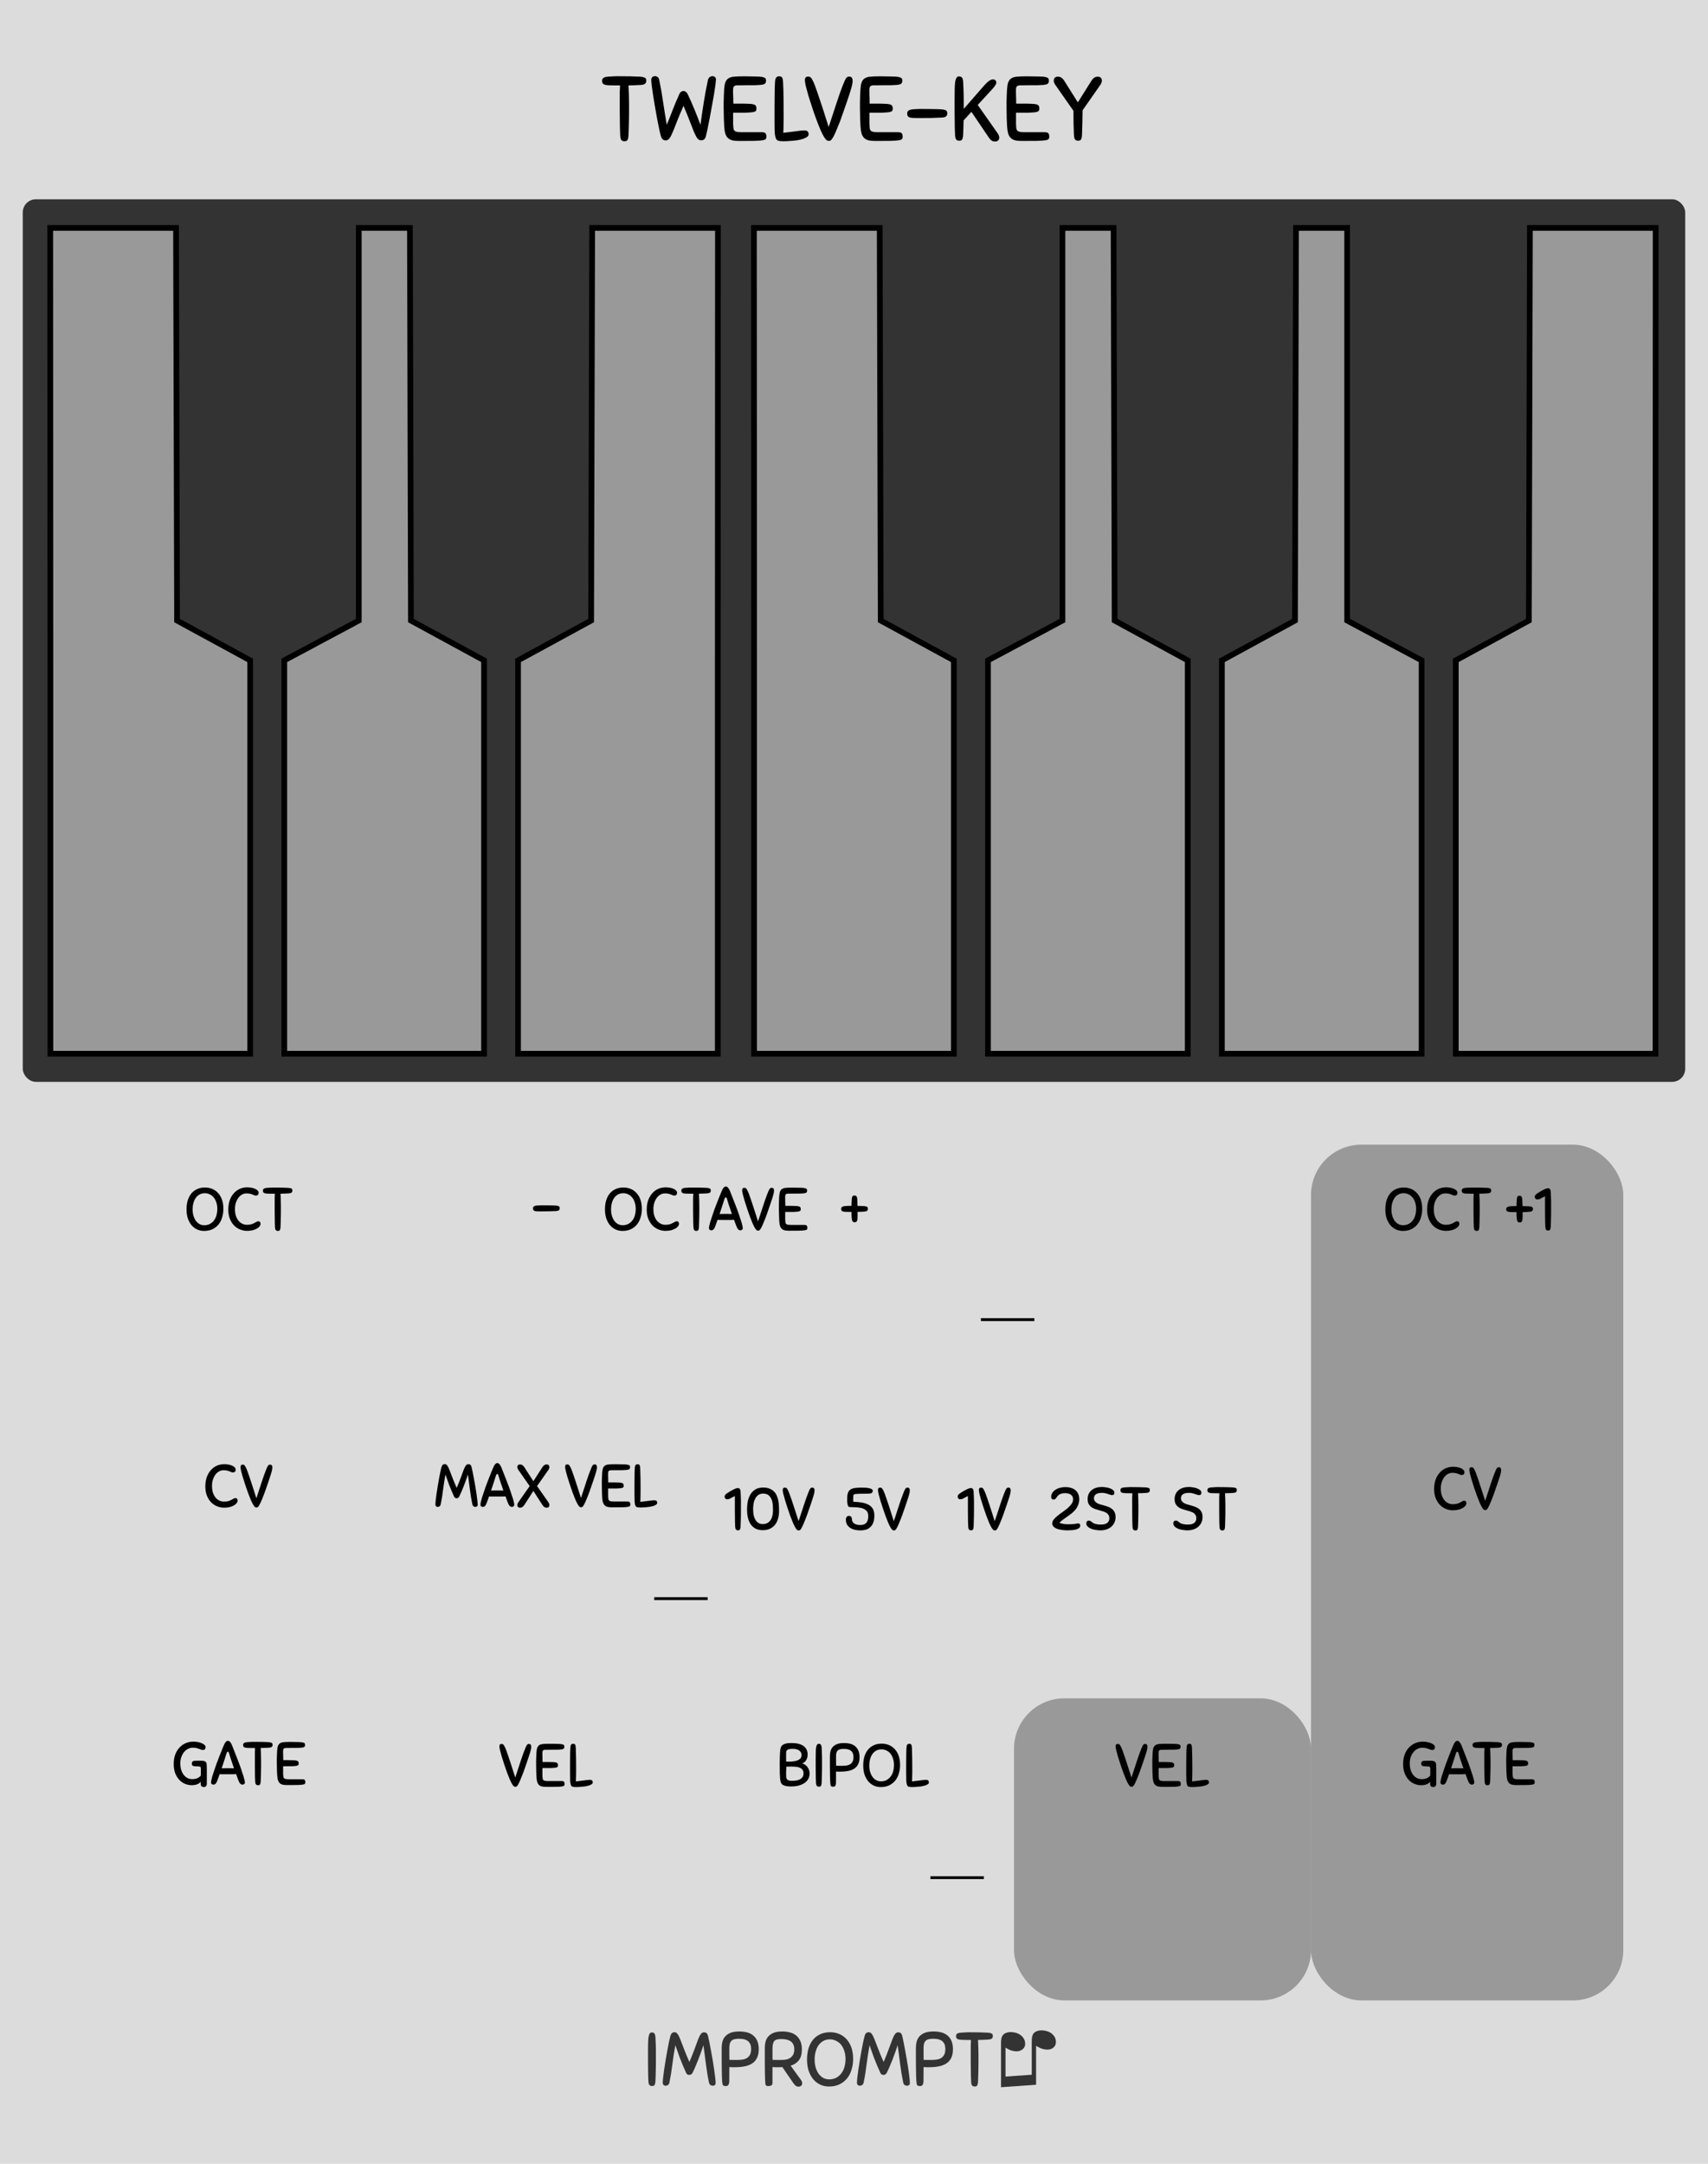 <svg xmlns="http://www.w3.org/2000/svg" width="300" height="380" viewBox="0 0 79.375 100.542"><path d="M0 0h79.375v100.541H0zm0 0" fill="#dcdcdc"/><rect rx="2.34" ry="2.34" y="53.188" x="60.926" height="39.763" width="14.513" fill="#999" paint-order="stroke markers fill"/><g style="line-height:1.25"><path word-spacing="0" letter-spacing="0" font-weight="400" aria-label="♫" font-size="3.528" style="-inkscape-font-specification:'Arial, Normal';font-variant-ligatures:normal;font-variant-caps:normal;font-variant-numeric:normal;font-feature-settings:normal;text-align:start" d="M48.15 96.87l-1.63.115v-2.06q0-.23.065-.333.064-.104.22-.147.153-.043.348-.002.223.047.356.19.133.146.133.33 0 .186-.157.286-.158.103-.408.05-.082-.018-.143-.044-.064-.027-.205-.11v1.345l1.219-.085v-1.554q0-.225.065-.337.066-.11.226-.151.16-.04.348 0 .223.047.354.19.13.14.13.325 0 .195-.156.294-.156.1-.408.047-.16-.034-.357-.16z" font-family="Arial" fill="#333"/></g><g style="line-height:1.25"><path word-spacing="0" letter-spacing="0" font-size="3.528" font-weight="400" aria-label="IMPROMPT" d="M30.132 96.698q-.007-.127-.01-.265 0-.137-.004-.296-.003-.159-.003-.342v-.417q0-.25.003-.426.004-.18.021-.293.018-.113.053-.166.039-.053.102-.053.032 0 .06.007.029.007.05.032.02.02.035.067.018.042.021.113.007.127.01.225l.008.198q.003.095.003.201v.536q0 .145-.003.286l-.007.286-.01.303q-.004.085-.018.13-.015.047-.036.071-.02.025-.05.028-.027.007-.063.007-.063 0-.109-.042-.046-.046-.053-.19zm1.754-.381q-.162-.357-.29-.688-.123-.335-.211-.596-.081.437-.138.882-.053.444-.137.85-.021.092-.078.123-.056.028-.095.028-.064 0-.102-.038-.036-.04-.036-.1 0-.08.018-.246.021-.17.05-.381.031-.212.07-.445.039-.232.078-.448l.077-.395q.039-.176.067-.271.046-.163.187-.163.085 0 .145.085.06.081.127.254.07.17.166.43.098.262.254.614.151-.352.243-.61.095-.261.159-.43.067-.173.127-.254.06-.085.148-.085.081 0 .123.042.043.039.064.12.025.099.06.275.035.173.074.388.042.212.081.445t.07.444q.032.212.05.385.021.17.021.261 0 .056-.039.092-.038.031-.098.031-.04 0-.096-.028-.056-.032-.077-.123-.043-.201-.078-.417l-.063-.433-.057-.441q-.028-.223-.06-.441-.046.14-.106.31-.06.17-.127.342-.067.17-.137.335-.07.166-.138.3-.024.046-.067.07-.039.022-.08.022-.047 0-.09-.021-.038-.025-.06-.074zm2.005.377q0 .085-.018.13-.014.047-.039.071-.02.025-.053.029-.028.007-.056.007-.095 0-.127-.043-.028-.042-.039-.19-.007-.078-.01-.226-.004-.148-.007-.353 0-.204-.004-.451v-.522q0-.131.032-.265t.12-.243q.091-.11.25-.177.162-.067.42-.067.18 0 .342.039.162.039.286.134.123.095.198.254.074.159.074.395 0 .247-.082.41-.08.162-.229.257-.148.095-.353.134-.204.039-.448.039h-.12q-.06 0-.134-.007zm1.016-1.485q0-.236-.134-.356-.13-.12-.438-.12-.116 0-.2.021-.082.018-.135.067-.053.046-.08.127-.026.081-.026.205v.275q0 .151.004.286.081.004.18.004h.19q.106 0 .219-.015.116-.014.208-.063.092-.053.152-.152.06-.102.06-.278zm1.451.84l-.102.007h-.223q-.06 0-.134-.007v.716q0 .113-.056.14-.053.026-.134.026-.042 0-.067-.007-.025-.004-.042-.018-.015-.018-.025-.05-.007-.031-.01-.088-.008-.063-.011-.183-.004-.123-.007-.318 0-.194-.004-.469v-.652q0-.145.035-.279.036-.138.127-.24.092-.106.247-.17.16-.063.402-.063.173 0 .336.039.165.039.292.134.127.095.205.258.078.162.078.405 0 .325-.141.505-.138.176-.381.25l.472.65q.064.084.064.172 0 .07-.05.11-.046.042-.116.042-.078 0-.134-.042-.057-.046-.106-.117zm.554-.822q0-.244-.148-.36-.145-.12-.462-.12-.117 0-.194.021-.078.018-.124.07-.046.054-.067.149-.018.091-.018.236v.24q0 .138.004.25.081.005.18.005h.19q.1 0 .208-.011.113-.014.209-.064.095-.052.158-.148.064-.099.064-.268zm1.609 1.725q-.212 0-.398-.085-.184-.085-.322-.243-.137-.163-.218-.395-.078-.233-.078-.53 0-.278.067-.511.07-.233.205-.402.137-.17.338-.261.202-.096.466-.096.215 0 .41.078.193.078.338.233.148.155.233.388.085.233.085.543 0 .258-.071.49-.067.233-.208.41-.138.173-.35.278-.211.103-.497.103zm.007-.332q.194 0 .339-.077.145-.082.24-.212t.14-.3q.047-.173.047-.353 0-.218-.06-.388-.057-.173-.155-.29-.1-.115-.23-.175-.13-.064-.278-.064-.177 0-.31.074-.131.074-.223.201-.088.127-.134.3-.046.17-.046.363 0 .209.053.381.053.17.141.29.092.12.215.187.124.063.261.063zm2.384-.303q-.162-.357-.29-.688-.123-.335-.21-.596-.082.437-.138.882-.053.444-.138.85-.021.092-.078.123-.056.028-.095.028-.063 0-.102-.038-.036-.04-.036-.1 0-.08.018-.246.021-.17.05-.381.031-.212.07-.445.039-.232.078-.448l.077-.395q.04-.176.067-.271.046-.163.187-.163.085 0 .145.085.06.081.127.254.07.17.166.43.099.262.254.614.151-.352.243-.61.095-.261.159-.43.067-.173.127-.254.06-.085.148-.085.081 0 .124.042.042.039.063.12.025.099.06.275.035.173.074.388.042.212.081.445t.07.444q.033.212.05.385.021.17.021.261 0 .056-.038.092-.04.031-.1.031-.038 0-.094-.028-.057-.032-.078-.123-.042-.201-.078-.417l-.063-.433-.057-.441q-.028-.223-.06-.441-.045.14-.105.31-.06.17-.127.342-.067.17-.138.335-.07.166-.138.3-.024.046-.067.07-.038.022-.08.022-.047 0-.089-.021-.039-.025-.06-.074zm2.005.377q0 .085-.018.13-.014.047-.038.071-.022.025-.053.029-.029.007-.057.007-.095 0-.127-.043-.028-.042-.039-.19-.007-.078-.01-.226-.004-.148-.007-.353 0-.204-.004-.451v-.522q0-.131.032-.265t.12-.243q.092-.11.25-.177.163-.067.42-.067.18 0 .342.039.163.039.286.134.124.095.198.254.074.159.074.395 0 .247-.081.41-.082.162-.23.257-.148.095-.352.134-.205.039-.449.039h-.12q-.06 0-.134-.007zm1.016-1.485q0-.236-.134-.356-.13-.12-.438-.12-.116 0-.2.021-.082.018-.135.067-.053.046-.08.127-.025.081-.025.205v.275q0 .151.003.286.081.004.18.004h.19q.106 0 .22-.015.116-.014.207-.063.092-.053.152-.152.06-.102.06-.278zm1.974-.437q-.099.007-.212.01l-.243.007.007.18.007.166q.004.085.004.176.003.092.003.205v.307q0 .144-.003.293l-.007.292q-.004.149-.011.307-.003.085-.018.13-.01.047-.031.072-.022.024-.05.028-.028.007-.063.007-.064 0-.11-.043-.042-.045-.049-.19-.007-.127-.01-.268 0-.141-.004-.304-.004-.162-.004-.349v-.758q.004-.145.011-.25h-.145q-.148 0-.254-.005-.102-.004-.169-.017-.067-.018-.099-.053-.028-.036-.028-.1 0-.03.007-.055.007-.029.032-.05.025-.025.067-.039.046-.014.116-.02l.12-.008.106-.007q.053-.004.11-.004h.13q.208 0 .392.004.186.004.395.014.084.007.13.021.046.011.07.032.025.021.029.05.007.028.007.063 0 .064-.046.106-.042.042-.187.05z" style="-inkscape-font-specification:'Sniglet, Normal';font-variant-ligatures:normal;font-variant-caps:normal;font-variant-numeric:normal;font-feature-settings:normal;text-align:start" font-family="Sniglet" fill="#333"/></g><rect rx="2.34" ry="2.34" y="78.915" x="47.124" height="14.036" width="13.802" fill="#999" paint-order="stroke markers fill"/><path word-spacing="0" letter-spacing="0" font-size="2.822" font-weight="400" style="line-height:1.25;-inkscape-font-specification:'Sniglet, Normal';font-variant-ligatures:normal;font-variant-caps:normal;font-variant-numeric:normal;font-feature-settings:normal;text-align:start" d="M66.124 80.928q.094 0 .192.017.1.017.181.05.082.032.135.08.054.048.054.11 0 .064-.034.098t-.085.034q-.048 0-.09-.017l-.09-.036q-.05-.02-.122-.037-.07-.017-.177-.017-.119 0-.223.057-.102.053-.18.152-.08.096-.125.229-.045.132-.045.287 0 .19.048.328t.124.228q.08.09.175.136.1.042.197.042.161 0 .254-.045.096-.048.153-.121.003-.06.003-.141v-.178q0-.037-.006-.057-.006-.022-.028-.034-.023-.01-.068-.014-.042-.003-.116-.003-.09 0-.147-.022-.056-.026-.056-.105 0-.056.028-.09.031-.037.124-.042h.054q.04-.003.082-.003h.155q.085 0 .136.017.05.014.09.067.02.028.022.1.006.07.006.163v.728q0 .076-.042.113-.04.036-.093.036-.065 0-.107-.033-.04-.031-.04-.102v-.11q-.073.085-.175.12-.099.038-.25.038-.156 0-.306-.062t-.265-.184q-.116-.124-.19-.307-.07-.186-.07-.432t.07-.437q.074-.192.198-.325.125-.135.291-.206.167-.07.36-.07zm2.114 1.854q-.029-.068-.062-.155-.03-.09-.068-.19l-.178.007h-.409q-.099 0-.18-.003l-.066.186q-.03.087-.059.155-.056.144-.164.144-.04 0-.076-.025-.034-.026-.034-.074t.017-.124q.017-.08.042-.166l.06-.184q.03-.096.06-.178.027-.09.078-.228l.113-.294.118-.3q.06-.15.108-.26.011-.027.028-.061.017-.036.04-.067.025-.031.053-.054.031-.023.068-.023.036 0 .067.026.031.022.054.056.025.034.042.07.02.038.031.066l.102.26q.06.146.116.296.06.15.11.285.05.135.081.228l.057.175q.034.093.062.184.028.09.045.17.02.075.02.123t-.037.074q-.034.025-.073.025-.05 0-.093-.034-.043-.036-.074-.11zm-.5-.62l.136.002q.067 0 .135.003l-.068-.197-.065-.19-.053-.166-.04-.138q-.01-.037-.025-.06-.014-.022-.037-.022-.022 0-.036.025-.015.023-.026.06-.034.115-.096.3l-.127.388q.076-.003.153-.003.076-.003.15-.003zm1.876-.952q-.08.006-.17.008l-.194.006.006.144.006.133q.003.067.003.14.003.074.003.164v.246q0 .116-.003.234l-.006.234-.008.246q-.003.068-.014.104-.008.037-.026.057-.017.02-.04.022-.022.006-.05.006-.05 0-.088-.034-.034-.036-.04-.152-.005-.102-.007-.214 0-.113-.003-.243t-.003-.28v-.606q.003-.116.008-.2h-.116q-.118 0-.203-.004-.082-.003-.136-.014-.053-.014-.079-.042-.022-.028-.022-.08 0-.024.006-.044.006-.023.025-.04.02-.02.054-.03.037-.012.093-.018l.096-.006.085-.006q.042-.003.087-.003h.105q.166 0 .313.003.15.003.316.012.068.006.104.016.037.008.057.026.02.017.022.04.006.022.006.05 0 .05-.036.085-.034.034-.15.04zm.402 1.287q-.006-.09-.012-.246-.006-.155-.006-.318v-.192l.006-.206q.006-.21.026-.328.022-.118.084-.178.065-.06.181-.073.116-.014.308-.014h.06q.06 0 .14.003.082 0 .17.003l.15.006q.061.006.098.017.04.008.06.025.02.014.024.037.006.02.006.045 0 .065-.036.096-.037.028-.15.037-.056.006-.166.008h-.22q-.113 0-.204.003h-.113q-.073.003-.104.034-.028.028-.028.138l.003.124q.006.096.006.27h.234q.15 0 .243.007.096.003.146.017.054.014.074.045.02.03.02.082 0 .025-.006.048-.003.02-.023.037-.02.014-.056.025-.037.008-.105.014-.082.006-.155.008h-.378v.344l.006.096q.003.046.011.077.011.03.037.05.028.02.08.029.052.008.14.008h.607q.1 0 .124.036.025.037.025.1 0 .05-.022.078-.023.026-.11.037-.085.014-.257.017-.17.003-.469.003-.127 0-.208-.023-.082-.022-.133-.076-.05-.054-.076-.138-.023-.088-.03-.212z" font-family="Sniglet"/><path word-spacing="0" letter-spacing="0" font-size="10.667" font-weight="400" style="line-height:1.25;-inkscape-font-specification:'Sniglet, Normal';font-variant-ligatures:normal;font-variant-caps:normal;font-variant-numeric:normal;font-feature-settings:normal;text-align:start" d="M67.525 68.154q.093 0 .186.017.096.014.173.048.076.031.124.08.05.044.05.106 0 .065-.033.1-.034.033-.085.033-.048 0-.085-.014-.036-.017-.084-.037-.046-.02-.11-.034-.065-.017-.173-.017-.107 0-.206.057-.096.053-.169.152-.07.096-.113.23-.042.131-.042.287 0 .191.048.33.05.138.13.228.08.088.177.133.102.042.204.042.121 0 .203-.025.082-.025.138-.056.06-.03.102-.057.042-.025.082-.025.048 0 .076.028.028.025.028.093 0 .056-.045.116-.043.056-.127.104-.082.045-.198.076-.116.03-.26.03-.157 0-.316-.064-.155-.062-.279-.183-.12-.124-.197-.308-.077-.186-.077-.43 0-.247.068-.439.07-.192.19-.324.12-.136.28-.206.16-.07.34-.07zm1.642 1.885q-.037.068-.068.1-.028.03-.073.03-.046 0-.08-.03-.033-.032-.073-.097-.05-.085-.116-.234-.062-.15-.127-.325-.064-.177-.127-.367-.062-.189-.112-.355-.048-.167-.08-.29-.028-.128-.028-.18 0-.058.023-.086.023-.028.087-.028.037 0 .063.02.028.016.07.101.034.065.073.17.04.104.082.23.045.128.09.27l.09.275.086.266.073.228.076-.23.088-.266.09-.277q.045-.14.09-.265l.085-.229q.04-.104.07-.172.04-.082.068-.102.031-.02.062-.02.065 0 .088.035.025.03.025.093 0 .056-.017.135-.016.08-.059.212-.04.13-.107.324l-.167.477q-.025.076-.059.158-.03.082-.065.161-.03.076-.062.147-.03.07-.06.121z" font-family="Sniglet"/><g style="line-height:1.25"><path word-spacing="0" letter-spacing="0" font-size="2.822" font-weight="400" aria-label="OCT +1" style="-inkscape-font-specification:'Sniglet, Normal';font-variant-ligatures:normal;font-variant-caps:normal;font-variant-numeric:normal;font-feature-settings:normal;text-align:start" d="M65.193 57.197q-.17 0-.319-.068-.147-.068-.257-.195-.11-.13-.175-.316-.062-.186-.062-.423 0-.223.054-.41.056-.186.164-.321.11-.136.27-.209.161-.076.373-.076.172 0 .327.062.156.062.271.186.12.124.187.31.067.187.067.435 0 .206-.056.393-.054.186-.167.327-.11.138-.279.223-.17.082-.398.082zm.006-.266q.155 0 .271-.062.116-.065.192-.17.076-.103.113-.239.037-.138.037-.282 0-.175-.048-.31-.046-.139-.125-.232t-.183-.141q-.104-.051-.223-.051-.14 0-.248.06-.105.059-.178.16-.07.102-.107.24-.037.136-.037.29 0 .167.042.306.042.135.113.231.073.096.172.15.1.05.21.05zm2-1.761q.092 0 .186.017.096.014.172.048.076.031.124.08.05.044.05.106 0 .065-.033.1-.034.033-.085.033-.048 0-.085-.014-.036-.017-.084-.037-.045-.02-.11-.034-.065-.016-.173-.016-.107 0-.206.056-.096.054-.169.152-.07.096-.113.229-.042.133-.042.288 0 .192.048.33.05.138.13.229.08.087.178.132.101.043.203.043.121 0 .203-.026.082-.025.138-.056.06-.031.102-.057.042-.025.082-.025.048 0 .076.028.028.025.028.093 0 .057-.045.116-.042.056-.127.104-.082.046-.198.077-.115.028-.26.028-.157 0-.315-.062-.156-.062-.28-.184-.12-.124-.197-.307-.076-.187-.076-.432 0-.246.067-.438.07-.192.19-.324.12-.136.28-.206.16-.07.34-.07zm1.913.283q-.079.006-.17.008l-.194.006.006.143.006.133q.003.068.003.141.003.074.003.164v.245q0 .116-.003.235l-.006.234-.008.245q-.003.068-.014.105-.008.037-.026.056-.016.02-.04.023-.022.006-.05.006-.05 0-.087-.034-.034-.037-.04-.152-.006-.102-.008-.215 0-.113-.003-.243t-.003-.279v-.606q.003-.117.008-.201h-.116q-.118 0-.203-.003-.082-.003-.135-.014-.054-.014-.08-.043-.022-.028-.022-.079 0-.025.006-.045.006-.022.026-.04.02-.02.053-.03.037-.012.093-.017l.096-.006.085-.006q.042-.003.087-.003h.105q.166 0 .313.003.15.003.316.011.068.006.105.017.036.008.056.025.02.017.023.04.006.022.006.05 0 .051-.037.085-.034.034-.15.04zm1.941.857q-.064.006-.138.008-.07 0-.155.003v.127q0 .096-.003.164t-.017.11q-.01.043-.04.062-.028.02-.078.02-.026 0-.048-.006-.02-.006-.037-.025-.017-.02-.03-.054-.013-.037-.018-.093l-.006-.073-.006-.068v-.16q-.144 0-.237-.004-.09-.003-.147-.014-.054-.014-.076-.042-.02-.028-.02-.08 0-.025.006-.044.006-.023.025-.04.02-.017.054-.028.037-.014.093-.02l.073-.006q.034-.003.068-.003.034-.003.07-.003h.091q.003-.073.003-.144l.008-.147q.003-.067.014-.104.011-.037.028-.056.017-.02.04-.023.022-.006.05-.006.051 0 .085.037.034.034.04.15l.006.137.006.159q.141 0 .293.008.068.006.105.016.037.008.056.026.02.017.023.04.006.022.006.05 0 .05-.037.085-.034.034-.15.04zm.762.684q-.006-.102-.008-.212 0-.11-.003-.237t-.003-.274v-.686l-.169.088q-.07.045-.113.053-.04.008-.087.008-.043 0-.077-.036-.03-.037-.03-.088 0-.05.033-.087.037-.04.085-.071.062-.042.133-.085.073-.042.14-.076.068-.037.125-.056.06-.023.1-.023.02 0 .04.006.021.006.038.023.02.017.03.053.015.034.018.093.006.102.008.178l.006.15q.003.07.003.15v.425q0 .116-.003.23l-.006.228-.008.242q-.003.068-.015.105-.008.037-.025.056-.017.02-.04.023-.02.006-.047.006-.05 0-.085-.034-.034-.037-.04-.152z" font-family="Sniglet"/></g><g style="line-height:1.25"><path word-spacing="0" letter-spacing="0" font-size="2.822" font-weight="400" aria-label="OCTAVE" style="-inkscape-font-specification:'Sniglet, Normal';font-variant-ligatures:normal;font-variant-caps:normal;font-variant-numeric:normal;font-feature-settings:normal;text-align:start" d="M28.927 57.197q-.17 0-.319-.068-.146-.068-.257-.195-.11-.13-.174-.316-.063-.186-.063-.423 0-.223.054-.41.056-.186.164-.321.11-.136.27-.209.162-.076.373-.076.172 0 .328.062.155.062.27.186.12.124.187.31.068.187.068.435 0 .206-.057.393-.054.186-.166.327-.11.138-.28.223-.17.082-.398.082zm.006-.266q.155 0 .27-.062.116-.065.193-.17.076-.104.113-.239.036-.138.036-.282 0-.175-.048-.31-.045-.139-.124-.232t-.183-.141q-.105-.051-.223-.051-.14 0-.249.06-.104.059-.177.16-.07.102-.108.24-.036.136-.036.29 0 .167.042.306.042.135.113.231.073.096.172.15.1.05.21.05zm2-1.76q.093 0 .186.016.096.014.172.048.076.031.124.08.05.044.05.106 0 .065-.033.1-.034.033-.085.033-.048 0-.084-.014l-.085-.037q-.045-.02-.11-.034-.065-.016-.172-.016-.108 0-.206.056-.096.054-.17.152-.07.096-.113.229-.042.133-.042.288 0 .192.048.33.05.138.13.229.08.087.178.132.101.043.203.043.121 0 .203-.026.082-.025.138-.056.06-.031.102-.057.042-.025.082-.025.048 0 .076.028.028.026.028.093 0 .057-.045.116-.042.056-.127.104-.082.046-.197.077-.116.028-.26.028-.158 0-.316-.062-.155-.062-.28-.184-.12-.124-.197-.307-.076-.187-.076-.432 0-.246.067-.438.071-.191.19-.324.12-.136.28-.206.16-.07.34-.07zm1.913.281q-.079.006-.17.008l-.194.006.006.144.005.133q.003.068.003.141.003.074.003.164v.245q0 .116-.003.235l-.006.234q-.002.118-.008.245-.003.068-.014.105-.009.037-.026.056-.017.02-.04.023-.022.006-.05.006-.05 0-.087-.034-.034-.037-.04-.152-.005-.102-.008-.215 0-.113-.003-.243t-.003-.279v-.606q.003-.117.01-.201h-.117q-.119 0-.203-.003-.082-.003-.136-.014-.053-.014-.079-.043-.022-.028-.022-.079 0-.025.005-.045.006-.022.026-.04.02-.02.053-.03.037-.012.093-.017l.096-.006.085-.006q.042-.003.087-.003h.105q.166 0 .313.003.15.003.316.011.068.006.105.017.036.008.056.025.02.017.023.04.005.022.005.05 0 .051-.036.085-.034.034-.15.04zm1.397 1.572q-.029-.067-.062-.155-.03-.09-.068-.189l-.178.006h-.41q-.098 0-.18-.003l-.065.186q-.03.088-.059.156-.056.144-.164.144-.04 0-.076-.026-.034-.025-.034-.073 0-.048.017-.124.017-.08.043-.167l.06-.183q.03-.096.06-.178.026-.09.077-.229l.113-.293.118-.3q.06-.149.108-.26.011-.027.028-.061.017-.037.04-.068.025-.03.053-.053.031-.023.068-.023.037 0 .068.025.03.023.053.057.026.034.043.07.02.037.03.065.046.113.102.26.06.147.116.296.06.15.11.285.05.136.082.229.025.082.056.175.034.093.062.183.03.09.045.17.02.076.02.124t-.036.073q-.034.026-.074.026-.05 0-.093-.034-.042-.037-.073-.11zm-.5-.62q.068 0 .136.003.067 0 .135.003l-.068-.198-.065-.19-.053-.166-.04-.138q-.01-.037-.025-.06-.014-.022-.037-.022-.022 0-.036.026-.015.022-.026.059-.034.116-.096.302l-.127.387q.076-.003.153-.003.076-.003.15-.003zm1.631.652q-.037.067-.068.098-.028.031-.073.031t-.08-.03q-.033-.032-.072-.097-.05-.084-.116-.234-.062-.15-.127-.324-.065-.178-.127-.367-.062-.19-.113-.356-.048-.166-.08-.29-.027-.128-.027-.181 0-.057.022-.085.023-.028.088-.028.036 0 .062.02.028.016.07.101.034.065.074.17.04.104.082.23.045.128.09.269l.09.277.085.265.073.228.076-.231.088-.265.09-.277q.045-.14.09-.265l.085-.229q.04-.104.07-.172.04-.082.07-.101.03-.02.061-.02.065 0 .087.034.026.03.026.093 0 .056-.017.135-.017.08-.06.212-.04.13-.107.325l-.166.476q-.026.077-.06.159-.03.081-.065.16-.03.077-.062.147-.03.07-.059.121zm.84-.317q-.006-.09-.01-.245-.007-.155-.007-.319v-.192l.005-.206q.006-.209.026-.327.022-.119.084-.178.065-.06.18-.074.117-.014.31-.014h.058q.06 0 .14.003.083 0 .17.003l.15.006q.062.006.1.017.04.008.058.026.02.014.025.036.006.02.006.046 0 .064-.037.095-.037.029-.15.037-.056.006-.166.008h-.22q-.113 0-.203.003h-.113q-.074.003-.105.034-.028.028-.028.138l.003.125q.006.096.006.27h.234q.15 0 .243.006.096.003.146.017.054.014.074.046.02.03.02.081 0 .026-.006.048-.003.02-.023.037-.02.014-.056.025-.037.008-.105.015-.08.006-.155.008h-.378v.343l.006.097q.002.045.01.076.012.031.038.05.028.02.08.03.052.007.14.007h.607q.098 0 .124.037.025.036.025.099 0 .05-.022.079-.023.025-.11.036-.085.014-.257.017-.17.003-.469.003-.127 0-.209-.022-.082-.023-.132-.077-.05-.053-.077-.138-.022-.087-.03-.212z" font-family="Sniglet"/></g><path word-spacing="0" letter-spacing="0" font-size="2.822" font-weight="400" style="line-height:1.25;-inkscape-font-specification:'Sniglet, Normal';font-variant-ligatures:normal;font-variant-caps:normal;font-variant-numeric:normal;font-feature-settings:normal;text-align:start" d="M8.99 80.927q.093 0 .192.017t.18.05q.082.032.136.08.054.048.054.11 0 .065-.034.098-.034.034-.085.034-.048 0-.09-.017l-.09-.036q-.051-.02-.122-.037-.07-.017-.178-.017-.118 0-.223.057-.101.053-.18.152-.08.096-.124.229-.046.132-.046.287 0 .19.048.328t.125.228q.079.09.174.136.1.042.198.042.16 0 .254-.045.096-.048.152-.121.003-.06.003-.141v-.178q0-.037-.006-.057-.006-.022-.028-.034-.022-.01-.067-.014-.043-.003-.116-.003-.09 0-.147-.022-.056-.026-.056-.105 0-.056.028-.09.03-.037.124-.042h.054q.04-.003.08-.003h.157q.084 0 .135.017.05.014.09.067.02.029.023.1.006.07.006.163v.728q0 .076-.042.113-.04.037-.093.037-.065 0-.108-.034-.04-.031-.04-.102v-.11q-.073.085-.174.12-.1.038-.251.038-.156 0-.305-.062-.15-.062-.265-.184-.116-.124-.19-.307-.07-.186-.07-.432 0-.245.07-.437.074-.192.198-.325.124-.135.29-.206.167-.07.36-.07zm2.113 1.854l-.062-.155q-.03-.09-.068-.19l-.177.007h-.41q-.098 0-.18-.003l-.065.186q-.031.088-.06.155-.056.144-.163.144-.04 0-.076-.025-.034-.026-.034-.074t.017-.124q.017-.08.042-.166.028-.09.06-.184.03-.096.059-.178.028-.09.079-.228l.112-.294.119-.3q.06-.15.107-.26l.028-.061q.017-.036.04-.067.025-.031.054-.054.03-.022.067-.022.037 0 .068.025.03.023.054.056.025.034.042.07.02.038.03.066.046.113.102.26.06.146.116.296.06.15.11.285.05.135.082.228.025.082.056.175.034.094.063.184.028.09.045.17.02.075.02.123t-.037.074q-.034.025-.074.025-.05 0-.093-.034-.042-.036-.073-.11zm-.5-.62l.136.002q.068 0 .136.003l-.068-.197-.065-.19q-.028-.09-.054-.166l-.04-.138q-.01-.037-.024-.06-.015-.022-.037-.022-.023 0-.037.025-.014.023-.025.06-.034.115-.096.302l-.127.386q.076-.003.152-.003.076-.003.15-.003zm1.876-.952q-.08.006-.17.008l-.194.006.006.144.006.133q.003.067.003.14.003.074.003.164v.246q0 .116-.003.234l-.006.234-.008.246q-.003.068-.014.104-.008.037-.025.057-.017.02-.04.022-.022.006-.05.006-.051 0-.088-.033-.034-.037-.04-.153-.006-.101-.008-.214 0-.113-.003-.243t-.003-.28v-.606q.003-.116.008-.2h-.114q-.12 0-.203-.004-.082-.003-.136-.014-.054-.014-.08-.042-.022-.028-.022-.08 0-.024.006-.044.006-.023.026-.04.02-.02.053-.03.037-.012.094-.018l.096-.006.084-.006q.043-.003.088-.003h.104q.167 0 .313.003.15.003.317.012.067.006.104.016.037.008.056.026.02.017.023.04.006.022.006.05 0 .05-.037.085-.034.034-.15.04zm.402 1.287q-.006-.09-.011-.246-.006-.155-.006-.318v-.192l.006-.206q.006-.21.025-.328.023-.118.085-.178.065-.06.18-.073.116-.014.308-.014h.06q.059 0 .14.003.082 0 .17.003l.15.006q.062.006.098.017.04.008.06.025.02.014.025.037.006.02.006.045 0 .065-.037.096-.036.028-.15.037-.056.006-.166.008h-.22q-.113 0-.203.003h-.113q-.073.003-.104.034-.03.028-.03.138l.004.124q.006.096.006.27h.235q.15 0 .242.007.096.003.147.017.054.014.073.045.02.03.02.082 0 .025-.006.048-.003.02-.022.037-.02.014-.057.025-.036.008-.104.014-.082.006-.155.008h-.38v.344l.007.096q.003.046.012.077.01.03.036.05.029.02.08.029.053.008.14.008h.607q.1 0 .125.036.025.037.025.1 0 .05-.023.078-.022.026-.11.037-.084.014-.257.017-.17.003-.468.003-.127 0-.21-.023-.081-.022-.132-.076-.05-.054-.076-.138-.022-.088-.03-.212z" font-family="Sniglet"/><path word-spacing="0" letter-spacing="0" font-size="10.667" font-weight="400" style="line-height:1.25;-inkscape-font-specification:'Sniglet, Normal';font-variant-ligatures:normal;font-variant-caps:normal;font-variant-numeric:normal;font-feature-settings:normal;text-align:start" d="M10.42 68.033q.093 0 .186.018.096.014.172.048.076.03.124.079.05.045.05.107 0 .065-.033.099-.034.034-.084.034-.048 0-.085-.014l-.085-.037q-.045-.02-.11-.034-.065-.017-.172-.017-.107 0-.206.056-.096.054-.17.153-.07.096-.112.228-.043.133-.043.288 0 .192.048.33.05.139.13.23.08.087.178.132.102.042.203.042.122 0 .204-.025.08-.026.138-.057.06-.03.1-.056.044-.026.083-.026.048 0 .076.029.029.025.029.093 0 .056-.046.115-.042.057-.127.105-.081.045-.197.076-.116.028-.26.028-.158 0-.316-.062-.155-.062-.28-.183-.12-.124-.197-.308-.076-.186-.076-.432 0-.245.068-.437.07-.192.189-.325.12-.135.28-.206.16-.07.34-.07zm1.64 1.886q-.035.068-.066.099-.03.03-.074.03-.045 0-.08-.03-.033-.031-.072-.096-.051-.085-.116-.234-.062-.15-.127-.325-.065-.178-.127-.367-.062-.19-.113-.355-.048-.167-.08-.291-.027-.127-.027-.18 0-.057.023-.085.022-.03.087-.03.037 0 .062.02.028.018.07.103.035.065.074.17.04.104.082.23.045.128.09.269l.09.276q.046.138.085.265l.074.23.076-.232.087-.266.09-.276q.046-.141.09-.265l.086-.23q.04-.104.07-.171.04-.082.068-.102.03-.02.062-.02.065 0 .088.034.025.03.025.093 0 .057-.017.136-.017.079-.06.21-.04.13-.106.326l-.167.477q-.025.076-.06.158-.03.082-.064.16-.031.077-.062.148-.031.07-.06.12z" font-family="Sniglet"/><path word-spacing="0" letter-spacing="0" font-size="2.822" font-weight="400" style="line-height:1.25;-inkscape-font-specification:'Sniglet, Normal';font-variant-ligatures:normal;font-variant-caps:normal;font-variant-numeric:normal;font-feature-settings:normal;text-align:start" d="M9.48 57.197q-.17 0-.318-.068-.146-.067-.257-.194-.11-.13-.175-.316-.062-.187-.062-.424 0-.223.054-.409.056-.186.164-.322.11-.135.27-.209.16-.076.373-.076.172 0 .328.062.155.062.27.187.119.124.187.31.067.186.067.435 0 .206-.056.392-.054.186-.166.327-.11.139-.28.223-.17.082-.398.082zm.007-.265q.155 0 .27-.062.117-.065.193-.17.076-.104.113-.24.037-.138.037-.282 0-.175-.048-.31-.046-.138-.125-.232-.08-.093-.183-.14-.104-.051-.223-.051-.141 0-.248.059-.105.06-.178.16-.07.102-.107.24-.037.136-.037.291 0 .167.042.305.043.136.113.232.074.096.172.15.1.05.21.05zm1.999-1.761q.093 0 .187.017.096.014.172.048.076.03.124.079.05.045.05.107 0 .065-.033.099-.034.034-.085.034-.048 0-.085-.014-.036-.017-.084-.037-.045-.02-.11-.034-.065-.017-.172-.017-.108 0-.206.056-.096.054-.17.153-.07.096-.113.228-.042.133-.042.288 0 .192.048.33.05.139.13.23.079.087.178.132.1.042.203.042.12 0 .203-.025.082-.026.138-.057.06-.03.102-.056.042-.026.082-.026.048 0 .076.029.028.025.028.093 0 .056-.045.115-.042.057-.127.105-.082.045-.198.076-.115.028-.26.028-.157 0-.315-.062-.155-.062-.28-.183-.121-.125-.197-.308-.076-.186-.076-.432 0-.245.067-.437.07-.192.19-.325.12-.135.279-.206.16-.07.34-.07zm1.914.282q-.08.006-.17.008l-.194.006.006.144.006.133q.003.067.003.14.003.074.003.164v.246q0 .116-.003.234l-.006.234-.008.246q-.003.068-.014.104-.008.037-.025.057-.017.02-.04.022-.023.006-.05.006-.052 0-.088-.034-.034-.036-.04-.152-.006-.102-.008-.214 0-.113-.003-.243t-.003-.28v-.606q.003-.116.008-.2h-.115q-.12 0-.204-.004-.081-.003-.135-.014-.054-.014-.08-.042-.022-.028-.022-.08 0-.024.006-.044.006-.023.026-.04.02-.02.053-.03.037-.012.093-.018l.096-.006.085-.006q.042-.003.088-.003h.104q.166 0 .313.003.15.003.316.012.068.006.105.016.036.008.056.026.02.017.023.04.006.022.006.05 0 .05-.037.085-.034.034-.15.04z" font-family="Sniglet"/><g style="line-height:1.25"><path word-spacing="0" letter-spacing="0" font-size="4.233" font-weight="400" aria-label="TWELVE-KEY" style="-inkscape-font-specification:'Sniglet, Normal';font-variant-ligatures:normal;font-variant-caps:normal;font-variant-numeric:normal;font-feature-settings:normal;text-align:start" d="M29.754 3.948q-.119.008-.254.013l-.292.008.008.216.009.199q.004.101.004.211.004.11.004.246v.368q0 .174-.004.352l-.009.351q-.004.178-.012.368-.005.102-.022.157-.012.055-.038.085-.025.03-.059.034-.034.008-.076.008-.076 0-.131-.051-.051-.055-.06-.229-.008-.152-.012-.322 0-.169-.005-.364-.004-.194-.004-.419v-.91q.004-.173.013-.3h-.174q-.177 0-.304-.004-.123-.004-.204-.022-.08-.02-.118-.063-.034-.042-.034-.119 0-.038.008-.067.009-.034.039-.06.03-.03.08-.046.055-.017.14-.026l.144-.008.127-.008q.063-.004.13-.004h.158q.25 0 .47.004.224.004.474.017.101.008.156.026.055.012.085.038.03.025.034.059.008.034.008.076 0 .076-.055.127-.05.051-.224.06zm1.82.415q.025-.06.076-.097.055-.038.114-.038.055 0 .106.038.05.034.08.093.161.33.318.715.157.381.284.724.072-.525.156-1.058.085-.534.19-1.02.013-.055.039-.09.025-.037.055-.054.03-.022.06-.03.033-.008.054-.008.072 0 .119.042.046.038.046.106 0 .076-.025.271-.026.19-.068.449-.042.254-.097.542-.051.288-.102.554-.05.267-.097.487-.047.22-.076.335-.026.097-.077.148-.05.046-.148.046-.101 0-.173-.089-.068-.093-.153-.287-.08-.195-.194-.496-.115-.305-.297-.728-.186.423-.305.728-.114.305-.199.5-.08.195-.152.288-.072.089-.17.089-.169 0-.224-.195-.034-.114-.08-.33-.047-.22-.097-.487l-.098-.55q-.05-.288-.089-.542-.038-.254-.063-.445-.021-.195-.021-.27 0-.073.046-.12.047-.046.131-.046.06 0 .115.038.055.034.08.144.102.487.178 1.02.08.534.17 1.059.13-.31.262-.657.131-.347.326-.778zm2.082 1.516q-.009-.136-.017-.369-.009-.233-.009-.478v-.288l.009-.309q.008-.313.038-.491.034-.178.127-.267.097-.089.27-.11.174-.021.462-.021h.089q.089 0 .212.004.122 0 .254.004l.224.008q.093.008.148.025.06.013.089.038.03.022.038.055.009.03.009.068 0 .098-.055.144-.055.042-.225.055-.084.008-.25.013h-.33q-.17 0-.305.004h-.169q-.11.004-.156.05-.043.043-.043.208l.004.186q.009.144.009.407h.351q.225 0 .364.008.144.004.22.025.08.021.11.068.03.046.03.123 0 .038-.008.072-.005.03-.034.055-.03.02-.085.038-.055.012-.157.02-.122.009-.232.014h-.568v.516l.009.144q.004.068.017.114.017.047.055.076.042.03.118.043.08.012.212.012h.91q.148 0 .186.055.039.055.039.149 0 .076-.034.118-.034.038-.165.055-.127.021-.386.026-.254.004-.702.004-.19 0-.314-.034-.122-.034-.199-.115-.076-.08-.114-.207-.034-.131-.046-.318zm2.762-.538v.241q0 .102-.004.195 0 .093-.004.186l-.009.208q.292-.034.457-.055l.259-.034q.097-.013.148-.017.055-.004.127-.004.186 0 .186.182 0 .072-.076.123-.072.05-.186.089-.11.033-.25.059-.136.021-.267.03-.127.012-.233.016-.101.004-.144.004-.152 0-.237-.02-.084-.018-.127-.11-.042-.098-.055-.293-.008-.195-.008-.55v-.61q0-.267.004-.478.004-.212.004-.377.004-.165.013-.3.008-.174.06-.225.05-.055.126-.055.043 0 .072.008.034.004.06.034.025.03.038.085.016.055.02.156.018.373.022.737t.004.775zm2.312 1.012q-.055.101-.102.148-.042.046-.11.046t-.118-.046q-.051-.047-.11-.144-.077-.127-.174-.351-.093-.225-.19-.487-.098-.267-.191-.55-.093-.284-.17-.534-.071-.25-.118-.436-.042-.19-.042-.27 0-.086.034-.128.033-.042.13-.042.056 0 .094.03.042.025.106.152.05.097.11.254.06.156.123.347.067.19.135.402l.136.415.127.398q.059.19.11.343.05-.157.114-.347.063-.195.131-.398l.136-.415q.067-.212.135-.398l.127-.343q.06-.157.106-.258.06-.123.102-.153.046-.03.093-.03.097 0 .13.052.039.046.039.14 0 .084-.025.202-.026.119-.09.318-.059.195-.16.487l-.25.715q-.038.115-.089.237-.046.123-.097.242-.047.114-.093.22-.047.106-.09.182zm1.259-.474q-.009-.136-.017-.369-.008-.233-.008-.478v-.288l.008-.309q.009-.313.038-.491.034-.178.127-.267.098-.089.271-.11.174-.021.462-.021h.088q.09 0 .212.004.123 0 .254.004l.224.008q.094.008.149.025.059.013.089.038.03.022.038.055.008.03.008.068 0 .098-.055.144-.055.042-.224.055-.085.008-.25.013h-.33q-.17 0-.305.004h-.17q-.11.004-.156.05-.042.043-.042.208l.004.186q.008.144.008.407h.352q.224 0 .364.008.144.004.22.025.08.021.11.068.03.046.03.123 0 .038-.009.072-.004.03-.034.055-.03.02-.084.038-.055.012-.157.02-.123.009-.233.014h-.567v.516l.008.144q.005.068.017.114.017.047.055.076.043.03.119.043.08.012.211.012h.91q.149 0 .187.055.038.055.038.149 0 .076-.034.118-.034.038-.165.055-.127.021-.385.026-.254.004-.703.004-.19 0-.313-.034t-.2-.115q-.075-.08-.113-.207-.034-.131-.047-.318zm3.753-.416q-.195.009-.449.018-.254.004-.6.004-.145 0-.246-.004-.102-.004-.165-.022-.064-.02-.093-.063-.03-.042-.03-.119 0-.038.008-.067.009-.034.039-.06.03-.025.08-.042.055-.021.14-.03.063-.003.11-.007.05-.004.097-.004.047-.004.097-.004h.127q.23 0 .44.004.212 0 .441.012.102.008.157.026.055.012.084.038.03.025.034.059.009.034.009.076 0 .076-.055.127-.051.051-.225.06zm.641.797q-.008-.153-.012-.318 0-.165-.004-.355-.005-.191-.005-.411v-.5q0-.3.005-.512.004-.216.02-.351.022-.136.064-.2.043-.063.119-.063.072 0 .127.047.055.046.063.216.009.152.013.27l.008.238q.005.114.005.241v.5l.906-1.038q.177-.203.275-.266.097-.068.17-.068.084 0 .122.042.042.043.042.106 0 .026-.008.051-.009.025-.038.072-.026.042-.08.11-.056.064-.149.165l-.588.64.927 1.32q.034.047.05.098.022.05.022.097 0 .08-.047.131-.042.055-.152.055-.09 0-.161-.05-.068-.047-.127-.14l-.805-1.19-.364.398-.008.322q-.004.16-.013.338-.004.102-.021.157-.013.055-.038.085-.026.03-.06.034-.029.008-.071.008-.077 0-.127-.051-.051-.055-.06-.229zm2.419-.381q-.009-.136-.017-.369-.008-.233-.008-.478v-.288l.008-.309q.009-.313.038-.491.034-.178.127-.267.098-.089.271-.11.174-.021.462-.021h.088q.09 0 .212.004.123 0 .254.004l.224.008q.094.008.149.025.059.013.089.038.03.022.038.055.008.03.008.068 0 .098-.055.144-.055.042-.224.055-.085.008-.25.013h-.33q-.17 0-.305.004h-.17q-.11.004-.156.05-.042.043-.042.208l.004.186q.008.144.008.407h.352q.224 0 .364.008.144.004.22.025.08.021.11.068.03.046.03.123 0 .038-.009.072-.004.03-.034.055-.03.02-.084.038-.055.012-.157.02-.123.009-.233.014h-.567v.516l.008.144q.005.068.017.114.017.047.055.076.043.03.119.043.08.012.212.012h.91q.148 0 .186.055.038.055.038.149 0 .076-.034.118-.034.038-.165.055-.127.021-.385.026-.254.004-.703.004-.19 0-.313-.034t-.2-.115q-.075-.08-.113-.207-.034-.131-.047-.318zm3.105.381l-.016-.496q-.005-.266-.005-.614l-.842-1.206q-.034-.047-.055-.097-.017-.051-.017-.098 0-.08.042-.131.047-.055.157-.055.089 0 .157.05.072.047.13.14l.632 1.004.63-1.004q.06-.093.127-.14.072-.05.161-.05.11 0 .153.055.046.05.046.131 0 .047-.021.098-.017.05-.05.097l-.826 1.181q0 .288-.009.555-.004.262-.017.575-.004.102-.02.157-.014.055-.039.085-.025.03-.06.034-.029.008-.071.008-.076 0-.127-.051-.051-.055-.06-.229z" font-family="Sniglet"/></g><g transform="translate(-26.808 -161.307)"><rect ry=".609" rx=".609" width="77.258" height="41.01" x="27.866" y="170.567" fill="#333" paint-order="markers stroke fill"/><path d="M45.858 171.897l.047 18.245 3.398 1.85v18.278H40.02v-18.278l3.461-1.85v-18.245zm32.702 0l.048 18.245 3.397 1.85v18.278h-9.283v-18.278l3.461-1.85v-18.245zm8.477 0l-.048 18.245-3.397 1.85v18.278h9.282v-18.278l-3.46-1.85v-18.245zm-52.049 0l.048 18.245 3.397 1.85v18.278H29.15v-18.278l-.008-20.095h3.468zm19.34 0l-.048 18.245-3.397 1.85v18.278h9.282v-18.278l.007-20.095h-3.468zm13.362 0l.048 18.245 3.397 1.85v18.278h-9.282v-18.278l-.008-20.095h3.469zm30.217 0l-.048 18.245-3.397 1.85v18.278h9.282v-18.278l.007-20.095h-3.468z" fill="#999" stroke="#000" stroke-width=".265"/></g><g aria-label="VEL" style="line-height:1.25" font-weight="400" font-size="2.822" font-family="Sniglet" letter-spacing="0" word-spacing="0" stroke-width=".265"><path d="M24.092 82.897q-.036.068-.067.099-.029.03-.074.03t-.079-.03q-.034-.031-.073-.096-.05-.085-.116-.235-.062-.15-.127-.324-.065-.178-.127-.367-.062-.19-.113-.356-.048-.166-.079-.29-.028-.127-.028-.181 0-.056.023-.085.022-.028.087-.028.037 0 .062.02.028.017.07.101.035.065.074.17.04.104.082.231.045.127.09.268l.09.277q.046.138.085.265l.074.229q.033-.105.076-.232l.087-.265.09-.276q.046-.142.09-.266l.086-.228q.04-.105.07-.173.04-.081.068-.101.03-.02.062-.02.065 0 .087.034.026.031.026.093 0 .057-.017.136-.017.079-.06.211-.039.13-.107.325l-.166.477q-.025.076-.06.158-.03.082-.064.16-.031.077-.062.147-.031.071-.06.122zM24.932 82.58q-.006-.09-.011-.245-.006-.155-.006-.319v-.192l.006-.206q.005-.209.025-.327.023-.119.085-.178.065-.06.18-.073.116-.014.308-.014h.06l.14.002q.082 0 .17.003l.15.006q.061.005.098.017.04.008.06.025.019.014.025.037.005.02.005.045 0 .065-.036.096-.037.028-.15.037-.057.005-.167.008h-.22q-.113 0-.203.003h-.113q-.073.003-.104.034-.028.028-.028.138l.002.124q.006.096.006.271h.234q.15 0 .243.006.096.003.147.017.053.014.073.045.02.031.02.082 0 .025-.006.048-.003.02-.022.036-.02.015-.057.026-.036.008-.104.014-.082.006-.155.008h-.379v.345l.006.096q.003.045.011.076.012.031.037.05.028.02.079.029.054.008.141.008h.607q.099 0 .124.037.025.037.025.099 0 .05-.022.079-.023.025-.11.037-.085.014-.257.017-.17.002-.468.002-.127 0-.21-.022-.081-.023-.132-.076-.05-.054-.076-.139-.023-.087-.031-.211zM26.774 82.222v.161q0 .068-.003.13 0 .062-.003.124l-.006.138q.195-.022.305-.036l.172-.023.1-.011q.036-.003.084-.003.124 0 .124.121 0 .048-.05.082-.049.034-.125.06-.073.022-.166.04-.09.013-.178.019-.085.008-.156.011l-.095.003q-.102 0-.159-.014-.056-.011-.084-.074-.028-.064-.037-.194-.005-.13-.005-.367v-.407q0-.177.002-.319.003-.14.003-.25.003-.11.009-.201.005-.116.04-.15.033-.036.084-.036.028 0 .048.005.022.003.04.023.016.02.025.056.011.037.014.105.011.248.014.49.003.243.003.517z" style="-inkscape-font-specification:'Sniglet, Normal';font-variant-ligatures:normal;font-variant-caps:normal;font-variant-numeric:normal;font-feature-settings:normal;text-align:start"/></g><g aria-label="VEL" style="line-height:1.25" font-weight="400" font-size="2.822" font-family="Sniglet" letter-spacing="0" word-spacing="0" stroke-width=".265"><path d="M52.73 82.897q-.037.068-.069.099-.028.03-.073.03t-.079-.03q-.034-.031-.073-.096-.051-.085-.116-.235-.062-.15-.127-.324-.065-.178-.127-.367-.062-.19-.113-.356-.048-.166-.079-.29-.028-.127-.028-.181 0-.056.022-.085.023-.028.088-.028.037 0 .062.02.028.017.07.101.034.065.074.17.04.104.082.231.045.127.09.268l.09.277q.046.138.085.265l.073.229.077-.232.087-.265.09-.276q.046-.142.09-.266l.085-.228q.04-.105.071-.173.04-.081.068-.101.03-.02.062-.02.065 0 .087.034.026.031.026.093 0 .057-.017.136-.017.079-.06.211-.039.13-.107.325l-.166.477q-.026.076-.06.158-.03.082-.064.16-.031.077-.063.147-.03.071-.059.122zM53.569 82.58q-.006-.09-.012-.245-.005-.155-.005-.319v-.192l.005-.206q.006-.209.026-.327.022-.119.084-.178.065-.06.181-.073.116-.014.308-.014h.059l.141.002q.082 0 .17.003l.149.006q.062.005.099.017.04.008.06.025.019.014.024.037.006.02.006.045 0 .065-.037.096-.036.028-.15.037-.056.005-.166.008h-.22q-.113 0-.203.003h-.113q-.073.003-.104.034-.029.028-.029.138l.003.124q.006.096.006.271h.234q.15 0 .243.006.096.003.147.017.053.014.073.045.02.031.02.082 0 .025-.006.048-.003.02-.023.036-.02.015-.056.026-.037.008-.104.014-.082.006-.156.008h-.378v.345l.006.096q.003.045.011.076.011.031.037.05.028.02.079.029.053.008.141.008h.607q.099 0 .124.037.025.037.025.099 0 .05-.022.079-.023.025-.11.037-.085.014-.257.017-.17.002-.469.002-.127 0-.208-.022-.082-.023-.133-.076-.05-.054-.076-.139-.023-.087-.031-.211zM55.41 82.222v.161q0 .068-.002.13 0 .062-.003.124l-.006.138q.195-.022.305-.036l.172-.023.099-.011q.037-.003.085-.003.124 0 .124.121 0 .048-.05.082-.049.034-.125.06-.074.022-.167.04-.09.013-.177.019-.085.008-.156.011l-.096.003q-.101 0-.158-.014-.056-.011-.084-.074-.029-.064-.037-.194-.006-.13-.006-.367v-.407q0-.177.003-.319.003-.14.003-.25.003-.11.008-.201.006-.116.04-.15.034-.036.085-.036.028 0 .048.005.022.003.04.023.016.02.025.056.01.037.014.105.01.248.014.49.003.243.003.517z" style="-inkscape-font-specification:'Sniglet, Normal';font-variant-ligatures:normal;font-variant-caps:normal;font-variant-numeric:normal;font-feature-settings:normal;text-align:start"/></g><g style="line-height:1.25"><path d="M25.826 56.274l-.3.01q-.169.004-.4.004-.096 0-.164-.003t-.11-.014q-.042-.014-.062-.043-.02-.028-.02-.079 0-.025.006-.045.005-.022.025-.04.02-.016.054-.028.036-.014.093-.02l.073-.005q.034-.003.065-.003.031-.002.065-.002h.085q.152 0 .293.002.141 0 .294.009.067.005.104.017.037.008.057.025.02.017.022.04.006.022.006.05 0 .051-.037.085-.034.034-.15.04z" style="-inkscape-font-specification:'Sniglet, Normal';font-variant-ligatures:normal;font-variant-caps:normal;font-variant-numeric:normal;font-feature-settings:normal;text-align:start" font-size="2.822" font-family="Sniglet" aria-label="-" font-weight="400" letter-spacing="0" word-spacing="0" stroke-width=".265"/></g><g style="line-height:1.25"><path d="M40.147 56.299q-.065.005-.138.008-.07 0-.155.003v.127q0 .096-.003.164-.003.067-.017.11-.011.042-.04.062-.028.02-.079.02-.025 0-.048-.006-.02-.006-.036-.026-.017-.02-.031-.053-.012-.037-.017-.093l-.006-.074-.005-.067v-.071-.09q-.144 0-.237-.003-.09-.003-.147-.014-.054-.014-.076-.043-.02-.028-.02-.079 0-.025.005-.045.006-.022.026-.04.02-.016.053-.027.037-.015.094-.02l.073-.006q.034-.003.068-.003.034-.002.07-.002h.09q.003-.074.003-.144.003-.074.009-.147.003-.068.014-.104.011-.037.028-.057.017-.02.04-.023.022-.005.05-.005.051 0 .085.037.034.033.04.15l.005.137.006.158q.141 0 .293.009.068.006.105.017.036.008.056.025.02.017.023.04.005.022.005.05 0 .051-.036.085-.034.034-.15.04z" style="-inkscape-font-specification:'Sniglet, Normal';font-variant-ligatures:normal;font-variant-caps:normal;font-variant-numeric:normal;font-feature-settings:normal;text-align:start" font-size="2.822" font-family="Sniglet" aria-label="+" font-weight="400" letter-spacing="0" word-spacing="0" stroke-width=".265"/></g><g aria-label="MAX VEL" style="line-height:1.25" font-weight="400" font-size="2.822" font-family="Sniglet" letter-spacing="0" word-spacing="0" stroke-width=".265"><path d="M21.102 69.54q-.13-.285-.232-.55-.098-.268-.169-.477-.065.35-.11.706-.042.355-.11.68-.017.073-.062.099-.045.022-.076.022-.051 0-.082-.03-.028-.032-.028-.08 0-.065.014-.197l.04-.305q.025-.17.056-.356.03-.186.062-.358l.062-.316q.03-.141.054-.218.036-.13.15-.13.067 0 .115.068.048.065.101.203.057.136.133.345.08.209.203.49.122-.281.195-.487.076-.21.127-.345.054-.138.102-.203.048-.068.118-.068.065 0 .099.034.034.031.05.096.02.08.049.22.028.139.059.31.034.17.065.356l.056.356q.026.17.04.308.017.135.017.208 0 .046-.031.074-.031.025-.08.025-.03 0-.076-.022-.045-.026-.062-.1-.033-.16-.062-.332l-.05-.347-.046-.353q-.022-.178-.048-.353-.036.113-.084.248-.048.136-.102.274-.054.136-.11.268-.056.133-.11.24-.02.037-.054.057-.03.017-.065.017-.036 0-.07-.017-.031-.02-.048-.06zM23.623 69.876q-.029-.067-.062-.155-.031-.09-.068-.19l-.178.007H22.906q-.099 0-.18-.003l-.066.186q-.03.087-.059.155-.056.144-.164.144-.04 0-.076-.025-.034-.026-.034-.074t.017-.124q.017-.079.043-.166l.059-.184q.03-.096.06-.178.027-.09.078-.228l.113-.294.119-.299q.059-.15.107-.26.011-.028.028-.062.017-.036.04-.067.025-.031.053-.054.031-.022.068-.022.037 0 .068.025.03.022.053.056.026.034.043.07.02.038.03.066.046.113.102.26.06.146.116.296.06.15.11.285.05.135.082.228.025.082.056.175.034.094.062.184.029.09.045.17.02.075.02.123t-.036.074q-.034.025-.074.025-.05 0-.093-.034-.042-.036-.073-.11zm-.5-.62l.136.002q.067 0 .135.003l-.068-.198-.065-.189-.053-.166-.04-.138q-.011-.037-.025-.06-.014-.022-.037-.022-.022 0-.036.025-.015.023-.026.06-.034.115-.096.301l-.127.387q.076-.003.153-.003.076-.003.15-.003zM24.787 69.278l-.42.652q-.04.062-.088.093-.045.034-.104.034-.074 0-.105-.037-.028-.034-.028-.087 0-.031.012-.065.014-.034.036-.065l.525-.75-.525-.752q-.022-.03-.036-.064-.012-.034-.012-.065 0-.054.028-.088.031-.037.105-.037.06 0 .104.034.048.031.088.093l.42.652.42-.652q.04-.062.085-.093.048-.034.108-.034.073 0 .101.037.031.034.031.088 0 .03-.014.065-.011.033-.034.064l-.525.751.525.75q.023.032.034.066.014.034.014.065 0 .053-.03.087-.029.037-.102.037-.06 0-.108-.034-.045-.031-.084-.093zM27.146 69.907q-.036.068-.067.1-.029.03-.074.03t-.079-.03q-.034-.032-.073-.097-.051-.085-.116-.234-.062-.15-.127-.325-.065-.177-.127-.367-.062-.189-.113-.355-.048-.167-.079-.29-.028-.128-.028-.181 0-.057.023-.085.022-.028.087-.028.037 0 .062.02.028.016.07.101.035.065.074.17.04.104.082.23.045.128.09.269l.09.276q.046.139.085.266.04.127.074.228.033-.104.076-.231l.087-.265.09-.277q.046-.141.09-.265l.086-.229q.04-.104.07-.172.04-.082.068-.102.03-.02.062-.02.065 0 .087.034.026.032.026.094 0 .056-.017.135-.017.08-.06.212-.039.13-.107.324l-.166.477q-.026.076-.06.158-.03.082-.064.161l-.062.147q-.031.07-.06.121zM27.986 69.591q-.006-.09-.011-.245-.006-.156-.006-.32v-.191l.006-.206q.005-.209.025-.328.022-.118.085-.177.064-.06.18-.074.116-.014.308-.014h.06q.058 0 .14.003.082 0 .17.003l.15.005q.061.006.098.017.04.009.06.026.019.014.025.036.005.02.005.046 0 .064-.037.095-.036.029-.15.037-.056.006-.166.009h-.22q-.113 0-.203.002h-.113q-.073.003-.104.034-.028.029-.028.139l.002.124q.006.096.006.27h.234q.15 0 .243.006.096.003.147.017.053.014.073.045.02.031.02.082 0 .026-.006.048-.003.02-.022.037-.02.014-.057.025-.037.009-.104.014-.082.006-.155.009h-.379v.344l.006.096q.003.045.011.076.012.031.037.051.028.02.079.028.054.009.141.009h.607q.099 0 .124.037.025.036.025.098 0 .051-.022.08-.023.025-.11.036-.085.014-.257.017-.17.003-.469.003-.127 0-.208-.023-.082-.022-.133-.076-.05-.054-.076-.138-.023-.088-.031-.212zM29.768 69.233v.16q0 .068-.002.13 0 .063-.003.125l-.006.138.305-.037.172-.022q.065-.009.099-.012.037-.002.085-.002.124 0 .124.12 0 .049-.051.083-.048.034-.124.06-.074.022-.167.039-.09.014-.177.02-.085.008-.156.01l-.096.003q-.101 0-.158-.014-.056-.011-.084-.073-.029-.065-.037-.195-.006-.13-.006-.367v-.406q0-.178.003-.319.003-.141.003-.251.003-.11.008-.2.006-.116.04-.15.034-.037.085-.037.028 0 .048.006.022.003.04.022.016.02.024.057.012.036.015.104.01.249.014.491.003.243.003.517z" style="-inkscape-font-specification:'Sniglet, Normal';font-variant-ligatures:normal;font-variant-caps:normal;font-variant-numeric:normal;font-feature-settings:normal;text-align:start"/></g><g aria-label="BIPOL" style="line-height:1.25" font-weight="400" font-size="2.822" font-family="Sniglet" letter-spacing="0" word-spacing="0" stroke-width=".265"><path d="M36.753 83.01q-.158 0-.254-.026-.096-.025-.15-.07-.05-.048-.07-.116-.017-.068-.026-.152-.008-.1-.014-.26-.003-.164-.003-.339v-.178q.003-.095.003-.186l.006-.172q.003-.079.008-.135.009-.088.028-.158.02-.071.074-.122.056-.05.155-.076.102-.028.268-.028.378 0 .565.14.189.14.189.396 0 .133-.06.246-.056.112-.197.169.079.014.144.06.065.044.11.11.048.061.07.14.026.077.026.156 0 .101-.042.208-.043.105-.144.192-.102.088-.271.144-.167.057-.415.057zm.59-.61q0-.102-.048-.164-.045-.062-.119-.093-.073-.034-.164-.045-.09-.011-.18-.011h-.147q-.076 0-.141.003l-.006.121-.005.118v.153q0 .076.011.127.011.05.042.082.031.03.088.045.06.011.15.011.248 0 .383-.087.136-.088.136-.26zm-.522-1.14q-.094 0-.153.017-.056.014-.087.04-.029.025-.04.061-.008.037-.008.08v.395q.04.002.082.002h.084q.102 0 .198-.014.099-.014.178-.048.079-.034.127-.093.048-.06.048-.152 0-.127-.105-.206-.102-.082-.324-.082zM37.921 82.835q-.005-.102-.008-.212 0-.11-.003-.237t-.003-.274v-.333q0-.2.003-.341.003-.144.017-.235.014-.09.042-.132.031-.043.082-.043.026 0 .048.006.023.006.04.025.017.017.028.054.014.034.017.09l.008.181.006.158q.003.076.003.16v.43q0 .116-.003.229l-.006.228-.008.243q-.003.068-.014.104-.012.037-.029.057-.016.02-.04.022-.022.006-.05.006-.05 0-.087-.034-.037-.037-.043-.152zM38.85 82.832q0 .068-.014.104-.011.037-.03.057-.018.02-.043.022-.023.006-.045.006-.077 0-.102-.034-.023-.034-.031-.152-.006-.062-.009-.181l-.005-.282q0-.164-.003-.361v-.418q0-.105.025-.212.026-.107.096-.195.074-.087.2-.14.13-.054.337-.054.144 0 .273.03.13.032.229.108t.158.203q.06.127.06.316 0 .198-.066.328-.065.13-.183.206-.119.076-.282.107-.164.031-.359.031h-.096q-.048 0-.107-.006zm.813-1.188q0-.19-.107-.285-.105-.096-.35-.096-.093 0-.161.017-.065.014-.107.053-.043.037-.065.102-.02.065-.02.164v.22q0 .121.003.228.065.003.144.003h.152q.085 0 .175-.011.093-.011.167-.051.073-.042.121-.121.048-.082.048-.223zM40.928 83.038q-.169 0-.319-.068-.146-.068-.256-.195-.11-.13-.175-.316-.062-.186-.062-.423 0-.223.053-.41.057-.185.164-.32.11-.136.27-.21.162-.076.373-.076.173 0 .328.062.155.062.27.186.12.125.187.31.068.187.068.435 0 .206-.057.393-.053.186-.166.327-.11.138-.28.223-.169.082-.398.082zm.006-.265q.155 0 .27-.062.117-.065.193-.17.076-.104.113-.24.036-.138.036-.282 0-.175-.048-.31-.045-.139-.124-.232t-.183-.14q-.105-.052-.223-.052-.141 0-.248.06-.105.059-.178.16-.07.102-.108.24-.036.136-.036.291 0 .167.042.305.042.135.113.231.073.096.172.15.099.05.209.05zM42.395 82.222v.161q0 .068-.003.13 0 .062-.003.124l-.006.138q.195-.022.305-.036l.172-.023.1-.011q.036-.003.084-.003.124 0 .124.121 0 .048-.05.082-.049.034-.125.06-.073.022-.167.04-.09.013-.177.019-.085.008-.156.011l-.096.003q-.101 0-.158-.014-.056-.011-.084-.074-.028-.064-.037-.194-.006-.13-.006-.367v-.407q0-.177.003-.319.003-.14.003-.25.003-.11.009-.201.005-.116.04-.15.033-.036.084-.036.028 0 .048.005.022.003.04.023.016.02.025.056.01.037.014.105.011.248.014.49.003.243.003.517z" style="-inkscape-font-specification:'Sniglet, Normal';font-variant-ligatures:normal;font-variant-caps:normal;font-variant-numeric:normal;font-feature-settings:normal;text-align:start"/></g><g aria-label="10V" style="line-height:1.25" font-weight="400" font-size="2.822" font-family="Sniglet" letter-spacing="0" word-spacing="0" stroke-width=".265"><path d="M34.165 70.923q-.005-.101-.008-.211 0-.11-.003-.237t-.003-.274V69.515l-.169.087q-.07.046-.113.054-.04.009-.087.009-.043 0-.077-.037-.03-.037-.03-.088 0-.05.033-.087.037-.04.085-.07.062-.043.133-.085.073-.043.14-.076.068-.037.125-.057.06-.023.099-.023.02 0 .04.006.022.006.039.023.02.017.03.053.015.034.018.093l.008.178.006.15q.002.07.002.15v.426q0 .115-.002.228l-.006.229-.008.242q-.003.068-.015.105-.008.037-.025.056-.017.02-.04.023-.02.005-.047.005-.051 0-.085-.033-.034-.037-.04-.153zM34.717 70.133q0-.172.031-.353.034-.18.119-.327.085-.147.229-.24.146-.093.372-.093.178 0 .302.054.127.053.209.14.082.088.127.201.045.11.068.231.022.122.025.24.006.119.006.218 0 .197-.048.364-.045.163-.141.282-.094.118-.237.186-.142.065-.333.065-.2 0-.342-.076-.138-.08-.226-.209-.084-.133-.124-.308-.037-.177-.037-.375zm.283-.006q0 .139.022.266.026.124.08.22.053.093.138.15.087.056.211.056.119 0 .206-.048.09-.048.15-.133.06-.087.087-.206.029-.118.029-.257 0-.104-.009-.237-.008-.135-.054-.254-.042-.118-.135-.2-.093-.082-.26-.082-.14 0-.231.068-.088.068-.141.175-.054.104-.074.234-.02.127-.02.248zM37.259 70.985q-.037.068-.068.1-.028.03-.073.03-.046 0-.08-.03-.033-.032-.073-.097-.05-.084-.116-.234-.062-.15-.127-.325-.064-.177-.127-.366-.062-.19-.112-.356-.048-.167-.08-.29-.028-.128-.028-.181 0-.057.023-.085.022-.028.087-.028.037 0 .062.02.029.016.071.101.034.065.073.17.04.104.082.23.045.128.09.269.046.138.09.277.046.138.086.265.039.127.073.228l.076-.231q.042-.13.088-.265l.09-.277q.045-.141.09-.265l.085-.229q.04-.104.07-.172.04-.082.068-.102.031-.02.062-.02.065 0 .088.035.025.03.025.093 0 .056-.017.135-.017.08-.06.212-.039.13-.106.324l-.167.477q-.025.077-.06.158-.03.082-.064.161l-.062.147q-.031.07-.06.121z" style="-inkscape-font-specification:'Sniglet, Normal';font-variant-ligatures:normal;font-variant-caps:normal;font-variant-numeric:normal;font-feature-settings:normal;text-align:start"/></g><g aria-label="5V" style="line-height:1.25" font-weight="400" font-size="2.822" font-family="Sniglet" letter-spacing="0" word-spacing="0" stroke-width=".265"><path d="M40.027 69.123q.099 0 .195.005.095.006.169.023.076.014.121.045.048.028.048.076 0 .054-.042.093-.04.04-.172.04-.167 0-.266.003-.096 0-.155.002l-.09.006-.076.006q-.04.002-.062.014-.02.008-.031.034-.009.022-.012.065-.003.04-.003.101v.076q.003.031.003.068.212.009.39.037.18.028.31.099.133.067.206.189.074.121.074.319 0 .2-.054.333-.054.13-.144.211-.087.08-.206.113-.116.031-.24.031-.107 0-.226-.02-.118-.022-.22-.079-.101-.056-.17-.152-.064-.099-.064-.248 0-.088.042-.133.045-.045.102-.045.048 0 .09.034.043.03.045.115.003.085.04.139.037.053.093.084.056.031.127.043.07.011.144.011.178 0 .268-.102.09-.101.09-.316 0-.138-.065-.217-.062-.082-.16-.121-.096-.043-.212-.054-.116-.014-.22-.017l-.178-.005q-.073-.006-.09-.029-.02-.028-.031-.07-.012-.045-.017-.093-.006-.048-.009-.094v-.087q0-.164.031-.268.031-.105.107-.164.077-.06.2-.079.128-.022.32-.022zM41.685 70.985q-.037.068-.068.1-.028.03-.073.03t-.079-.03q-.034-.032-.073-.097-.051-.084-.116-.234-.062-.15-.127-.325-.065-.177-.127-.366-.062-.19-.113-.356-.048-.167-.079-.29-.028-.128-.028-.181 0-.057.022-.085.023-.028.088-.028.037 0 .062.02.028.016.07.101.034.065.074.17.04.104.082.23.045.128.09.269l.09.277.085.265.073.228.077-.231.087-.265.09-.277q.046-.141.09-.265l.085-.229q.04-.104.07-.172.04-.082.069-.102.03-.02.062-.02.065 0 .087.035.026.03.026.093 0 .056-.017.135-.017.08-.06.212-.04.13-.107.324l-.166.477q-.026.077-.06.158-.03.082-.065.161-.03.076-.062.147-.03.07-.059.121z" style="-inkscape-font-specification:'Sniglet, Normal';font-variant-ligatures:normal;font-variant-caps:normal;font-variant-numeric:normal;font-feature-settings:normal;text-align:start"/></g><g aria-label="1V" style="line-height:1.25" font-weight="400" font-size="2.822" font-family="Sniglet" letter-spacing="0" word-spacing="0" stroke-width=".265"><path d="M44.996 70.923q-.006-.101-.009-.211 0-.11-.003-.237t-.003-.274V69.515l-.169.087q-.07.046-.113.054-.04.009-.087.009-.043 0-.076-.037-.031-.037-.031-.088 0-.05.033-.087.037-.04.085-.07.062-.043.133-.085.073-.043.14-.076.069-.037.125-.057.06-.023.099-.023.02 0 .04.006.022.006.039.023.02.017.03.053.015.034.018.093l.008.178.006.15q.003.07.003.15v.426q0 .115-.003.228l-.006.229-.008.242q-.003.068-.014.105-.009.037-.026.056-.017.02-.04.023-.019.005-.047.005-.051 0-.085-.033-.034-.037-.04-.153zM46.375 70.985q-.037.068-.068.1-.028.03-.074.03-.045 0-.079-.03-.033-.032-.073-.097-.05-.084-.116-.234-.062-.15-.127-.325-.065-.177-.127-.366-.062-.19-.113-.356-.048-.167-.079-.29-.028-.128-.028-.181 0-.057.023-.085.022-.028.087-.028.037 0 .062.02.029.016.07.101.035.065.074.17.04.104.082.23.045.128.09.269.046.138.09.277.046.138.085.265.04.127.074.228l.076-.231q.042-.13.088-.265l.09-.277q.045-.141.09-.265l.085-.229q.04-.104.07-.172.04-.082.068-.102.031-.02.062-.02.065 0 .088.035.025.03.025.093 0 .056-.017.135-.017.08-.06.212-.039.13-.106.324l-.167.477q-.025.077-.06.158-.03.082-.064.161l-.062.147q-.031.07-.06.121z" style="-inkscape-font-specification:'Sniglet, Normal';font-variant-ligatures:normal;font-variant-caps:normal;font-variant-numeric:normal;font-feature-settings:normal;text-align:start"/></g><g aria-label="2ST" style="line-height:1.25" font-weight="400" font-size="2.822" font-family="Sniglet" letter-spacing="0" word-spacing="0" stroke-width=".265"><path d="M49.494 69.382q-.102 0-.17.023-.067.02-.112.054-.046.033-.074.07-.025.037-.05.07-.023.035-.051.057-.026.02-.065.02-.068 0-.096-.034-.026-.037-.026-.096 0-.124.093-.231.029-.034.077-.07.05-.04.118-.071.07-.032.161-.051.093-.023.209-.023.308 0 .477.15.17.15.17.42 0 .054-.012.119-.009.065-.037.135-.025.07-.073.147-.048.076-.127.155-.07.07-.15.13-.079.06-.163.119-.085.059-.178.127-.09.064-.184.15.09.047.195.061.104.014.234.014.122 0 .195-.005.073-.006.119-.014l.07-.014q.026-.006.054-.006.104 0 .104.096 0 .085-.07.13-.071.045-.17.067-.099.02-.203.023-.104.006-.172.006-.037 0-.105-.006-.064-.003-.14-.014-.077-.011-.156-.031-.076-.023-.141-.057-.062-.036-.102-.087-.04-.054-.04-.127 0-.099.071-.186.074-.09.181-.175.107-.088.232-.172.124-.088.23-.178.108-.093.179-.192.073-.099.073-.215 0-.144-.099-.214-.096-.074-.276-.074zM51.2 69.094q.078 0 .18.015.104.01.195.045.09.03.152.084.062.051.062.127 0 .046-.025.077-.026.03-.082.03-.042 0-.087-.016-.043-.017-.1-.034-.053-.02-.126-.037-.07-.017-.167-.017-.186 0-.276.068-.088.065-.088.18 0 .08.04.133.04.054.104.093.068.037.15.062.084.026.172.048.099.026.195.063.098.036.175.095.076.06.12.15.049.09.049.229 0 .144-.054.26-.053.112-.146.194-.094.08-.223.124-.13.043-.283.043-.084 0-.197-.017-.113-.014-.215-.051-.101-.04-.172-.102-.07-.065-.07-.158 0-.056.028-.09.03-.034.09-.034.048 0 .08.02.03.017.053.04.084.073.192.098.107.025.22.025.065 0 .135-.008.074-.011.133-.042.06-.031.099-.088.04-.06.04-.158 0-.09-.037-.147-.034-.059-.094-.098-.059-.04-.14-.065-.08-.026-.173-.051-.104-.028-.206-.062t-.18-.09q-.08-.06-.13-.147-.048-.09-.048-.229 0-.138.05-.243.051-.104.139-.175.087-.07.206-.107.121-.037.26-.037zM53.251 69.371q-.079.006-.17.009l-.194.005.006.144.005.133q.003.067.003.14.003.074.003.165v.245q0 .116-.003.234l-.005.235q-.003.118-.009.245-.003.068-.014.105-.008.036-.025.056-.017.02-.04.023-.022.005-.05.005-.052 0-.088-.034-.034-.036-.04-.152-.005-.102-.008-.215 0-.112-.003-.242t-.003-.28v-.336-.27q.003-.116.009-.2h-.116q-.119 0-.203-.004-.082-.002-.136-.014-.053-.014-.079-.042-.022-.028-.022-.08 0-.025.005-.044.006-.023.026-.04.02-.02.053-.03.037-.012.093-.018l.096-.005.085-.006q.042-.003.088-.003h.104q.167 0 .313.003.15.003.316.011.068.006.105.017.036.009.056.026.02.017.023.04.005.022.005.05 0 .05-.036.085-.034.033-.15.04z" style="-inkscape-font-specification:'Sniglet, Normal';font-variant-ligatures:normal;font-variant-caps:normal;font-variant-numeric:normal;font-feature-settings:normal;text-align:start"/></g><g aria-label="ST" style="line-height:1.25" font-weight="400" font-size="2.822" font-family="Sniglet" letter-spacing="0" word-spacing="0" stroke-width=".265"><path d="M55.242 69.094q.079 0 .18.015.105.01.195.045.09.03.153.084.062.051.062.127 0 .046-.026.077-.025.03-.081.03-.043 0-.088-.016-.042-.017-.099-.034-.053-.02-.127-.037-.07-.017-.166-.017-.186 0-.277.068-.087.065-.087.18 0 .08.04.133.039.054.104.093.067.037.15.062.084.026.171.048.1.026.195.063.099.036.175.095.076.06.121.15.048.09.048.229 0 .144-.053.26-.054.112-.147.194-.093.08-.223.124-.13.043-.282.043-.085 0-.198-.017-.113-.014-.214-.051-.102-.04-.172-.102-.07-.065-.07-.158 0-.056.027-.09.031-.034.09-.034.049 0 .08.02.03.017.053.04.085.073.192.098.107.025.22.025.065 0 .136-.008.073-.011.132-.042.06-.031.1-.088.039-.06.039-.158 0-.09-.037-.147-.034-.059-.093-.098-.06-.04-.141-.065-.08-.026-.172-.051-.105-.028-.206-.062-.102-.034-.181-.09-.079-.06-.13-.147-.048-.09-.048-.229 0-.138.051-.243.05-.104.138-.175.088-.07.206-.107.122-.037.26-.037zM57.294 69.371q-.08.006-.17.009l-.194.005.005.144.006.133q.003.067.003.14.003.074.003.165v.245q0 .116-.003.234l-.006.235-.008.245q-.003.068-.014.105-.009.036-.026.056-.017.02-.04.023-.022.005-.05.005-.051 0-.088-.034-.034-.036-.04-.152-.005-.102-.008-.215l-.002-.242q-.003-.13-.003-.28v-.336-.27q.003-.116.008-.2h-.115q-.119 0-.204-.004-.082-.002-.135-.014-.054-.014-.08-.042-.022-.028-.022-.08 0-.025.006-.044.005-.023.025-.04.02-.02.054-.03.037-.012.093-.018l.096-.005.085-.006q.042-.003.087-.003h.105q.166 0 .313.003.15.003.316.011.068.006.104.017.037.009.057.026.02.017.022.04.006.022.006.05 0 .05-.037.085-.034.033-.15.04z" style="-inkscape-font-specification:'Sniglet, Normal';font-variant-ligatures:normal;font-variant-caps:normal;font-variant-numeric:normal;font-feature-settings:normal;text-align:start"/></g><path d="M48.07 61.318h-2.484M32.886 74.282h-2.484M45.723 87.247h-2.484" fill="none" stroke="#000" stroke-width=".132"/></svg>